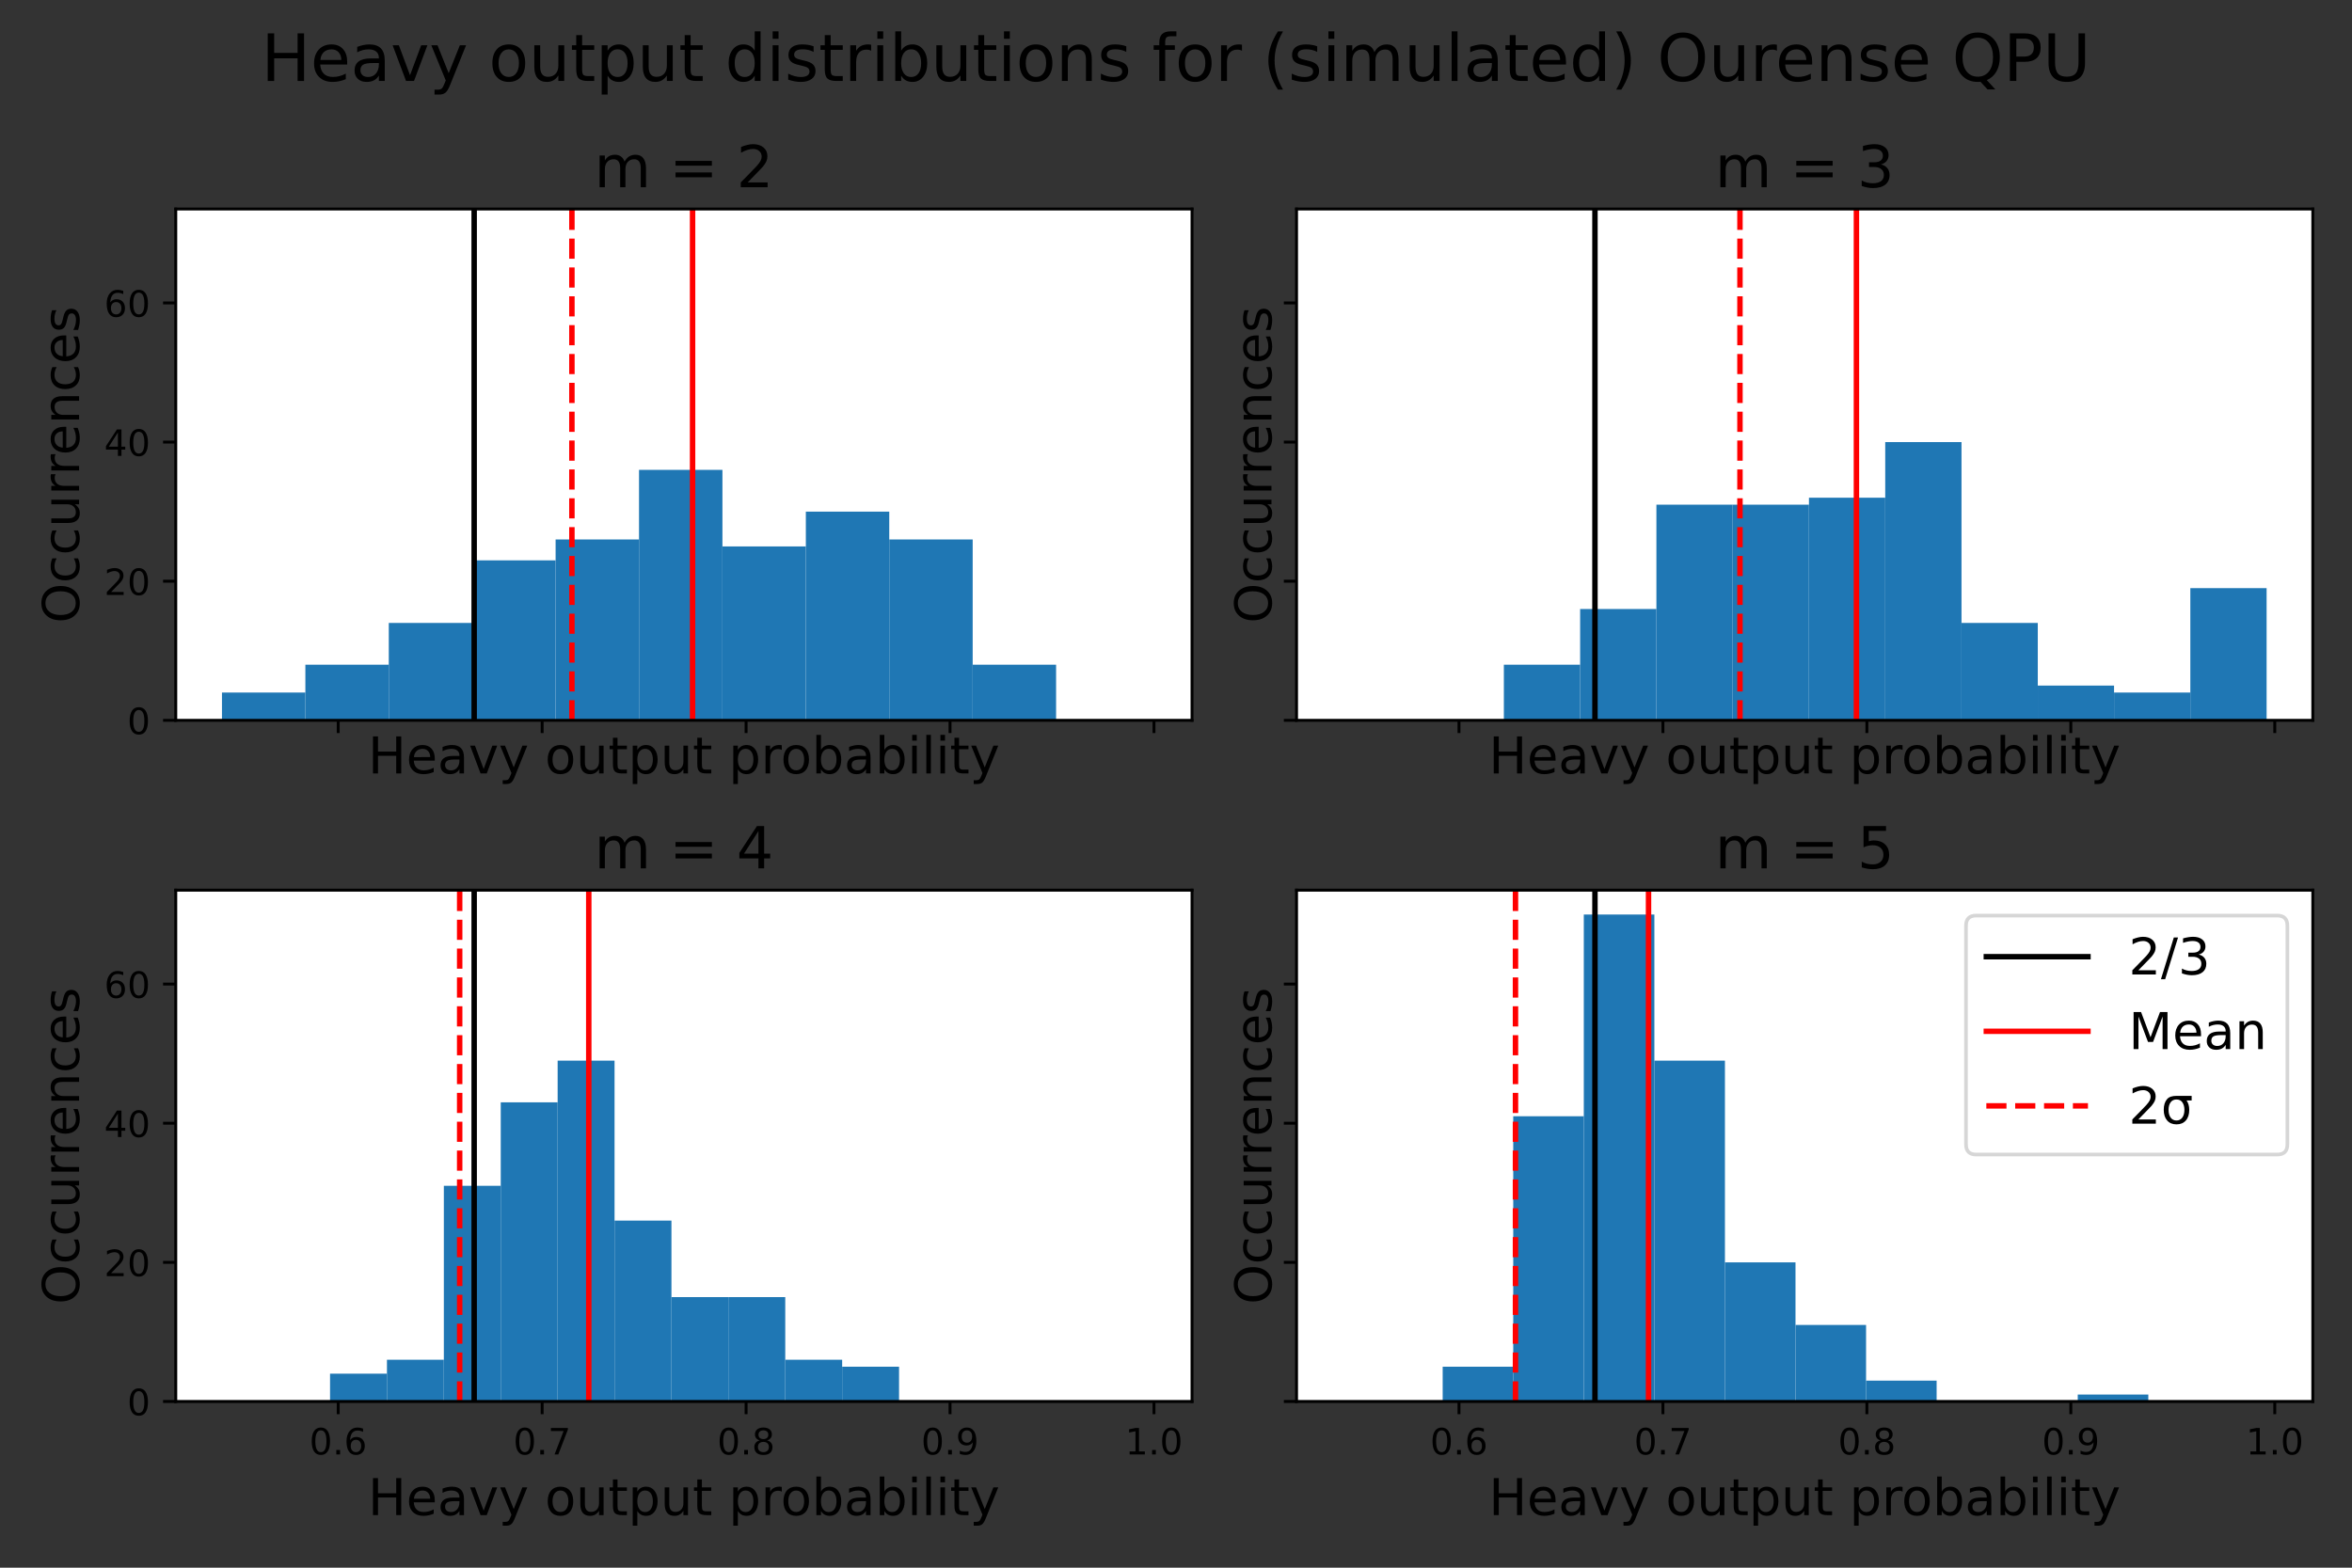 <?xml version="1.0" encoding="utf-8" standalone="no"?>
<!DOCTYPE svg PUBLIC "-//W3C//DTD SVG 1.1//EN"
  "http://www.w3.org/Graphics/SVG/1.1/DTD/svg11.dtd">
<!-- Created with matplotlib (https://matplotlib.org/) -->
<svg height="432pt" version="1.1" viewBox="0 0 648 432" width="648pt" xmlns="http://www.w3.org/2000/svg" xmlns:xlink="http://www.w3.org/1999/xlink">
 <rect x="0" y="0" width="648" height="432" fill="#333333" stroke="none"/>
 <defs>
  <style type="text/css">*{stroke-linecap:butt;stroke-linejoin:round;}</style>
 </defs>
 <g id="figure_1">
  <g id="patch_1">
   <path d="M 0 432 
L 648 432 
L 648 0 
L 0 0 
z
" style="fill:none;"/>
  </g>
  <g id="axes_1">
   <g id="patch_2">
    <path d="M 48.425 198.5 
L 328.413 198.5 
L 328.413 57.6 
L 48.425 57.6 
z
" style="fill:#ffffff;"/>
   </g>
   <g id="patch_3">
    <path clip-path="url(#p22438318b9)" d="M 61.152 198.5 
L 84.133 198.5 
L 84.133 190.832 
L 61.152 190.832 
z
" style="fill:#1f77b4;"/>
   </g>
   <g id="patch_4">
    <path clip-path="url(#p22438318b9)" d="M 84.133 198.5 
L 107.114 198.5 
L 107.114 183.164 
L 84.133 183.164 
z
" style="fill:#1f77b4;"/>
   </g>
   <g id="patch_5">
    <path clip-path="url(#p22438318b9)" d="M 107.114 198.5 
L 130.095 198.5 
L 130.095 171.662 
L 107.114 171.662 
z
" style="fill:#1f77b4;"/>
   </g>
   <g id="patch_6">
    <path clip-path="url(#p22438318b9)" d="M 130.095 198.5 
L 153.076 198.5 
L 153.076 154.409 
L 130.095 154.409 
z
" style="fill:#1f77b4;"/>
   </g>
   <g id="patch_7">
    <path clip-path="url(#p22438318b9)" d="M 153.076 198.5 
L 176.057 198.5 
L 176.057 148.658 
L 153.076 148.658 
z
" style="fill:#1f77b4;"/>
   </g>
   <g id="patch_8">
    <path clip-path="url(#p22438318b9)" d="M 176.057 198.5 
L 199.038 198.5 
L 199.038 129.488 
L 176.057 129.488 
z
" style="fill:#1f77b4;"/>
   </g>
   <g id="patch_9">
    <path clip-path="url(#p22438318b9)" d="M 199.038 198.5 
L 222.019 198.5 
L 222.019 150.575 
L 199.038 150.575 
z
" style="fill:#1f77b4;"/>
   </g>
   <g id="patch_10">
    <path clip-path="url(#p22438318b9)" d="M 222.019 198.5 
L 245.001 198.5 
L 245.001 140.99 
L 222.019 140.99 
z
" style="fill:#1f77b4;"/>
   </g>
   <g id="patch_11">
    <path clip-path="url(#p22438318b9)" d="M 245.001 198.5 
L 267.982 198.5 
L 267.982 148.658 
L 245.001 148.658 
z
" style="fill:#1f77b4;"/>
   </g>
   <g id="patch_12">
    <path clip-path="url(#p22438318b9)" d="M 267.982 198.5 
L 290.963 198.5 
L 290.963 183.164 
L 267.982 183.164 
z
" style="fill:#1f77b4;"/>
   </g>
   <g id="matplotlib.axis_1">
    <g id="xtick_1">
     <g id="line2d_1">
      <defs>
       <path d="M 0 0 
L 0 3.5 
" id="mba00b3d8fe" style="stroke:#000000;stroke-width:0.8;"/>
      </defs>
      <g>
       <use style="stroke:#000000;stroke-width:0.8;" x="93.179" xlink:href="#mba00b3d8fe" y="198.5"/>
      </g>
     </g>
    </g>
    <g id="xtick_2">
     <g id="line2d_2">
      <g>
       <use style="stroke:#000000;stroke-width:0.8;" x="149.368" xlink:href="#mba00b3d8fe" y="198.5"/>
      </g>
     </g>
    </g>
    <g id="xtick_3">
     <g id="line2d_3">
      <g>
       <use style="stroke:#000000;stroke-width:0.8;" x="205.556" xlink:href="#mba00b3d8fe" y="198.5"/>
      </g>
     </g>
    </g>
    <g id="xtick_4">
     <g id="line2d_4">
      <g>
       <use style="stroke:#000000;stroke-width:0.8;" x="261.745" xlink:href="#mba00b3d8fe" y="198.5"/>
      </g>
     </g>
    </g>
    <g id="xtick_5">
     <g id="line2d_5">
      <g>
       <use style="stroke:#000000;stroke-width:0.8;" x="317.933" xlink:href="#mba00b3d8fe" y="198.5"/>
      </g>
     </g>
    </g>
    <g id="text_1">
     <!-- Heavy output probability -->
     <g transform="translate(101.388 213.138)scale(0.14 -0.14)">
      <defs>
       <path d="M 9.812 72.906 
L 19.672 72.906 
L 19.672 43.016 
L 55.516 43.016 
L 55.516 72.906 
L 65.375 72.906 
L 65.375 0 
L 55.516 0 
L 55.516 34.719 
L 19.672 34.719 
L 19.672 0 
L 9.812 0 
z
" id="DejaVuSans-72"/>
       <path d="M 56.203 29.594 
L 56.203 25.203 
L 14.891 25.203 
Q 15.484 15.922 20.484 11.062 
Q 25.484 6.203 34.422 6.203 
Q 39.594 6.203 44.453 7.469 
Q 49.312 8.734 54.109 11.281 
L 54.109 2.781 
Q 49.266 0.734 44.188 -0.344 
Q 39.109 -1.422 33.891 -1.422 
Q 20.797 -1.422 13.156 6.188 
Q 5.516 13.812 5.516 26.812 
Q 5.516 40.234 12.766 48.109 
Q 20.016 56 32.328 56 
Q 43.359 56 49.781 48.891 
Q 56.203 41.797 56.203 29.594 
z
M 47.219 32.234 
Q 47.125 39.594 43.094 43.984 
Q 39.062 48.391 32.422 48.391 
Q 24.906 48.391 20.391 44.141 
Q 15.875 39.891 15.188 32.172 
z
" id="DejaVuSans-101"/>
       <path d="M 34.281 27.484 
Q 23.391 27.484 19.188 25 
Q 14.984 22.516 14.984 16.5 
Q 14.984 11.719 18.141 8.906 
Q 21.297 6.109 26.703 6.109 
Q 34.188 6.109 38.703 11.406 
Q 43.219 16.703 43.219 25.484 
L 43.219 27.484 
z
M 52.203 31.203 
L 52.203 0 
L 43.219 0 
L 43.219 8.297 
Q 40.141 3.328 35.547 0.953 
Q 30.953 -1.422 24.312 -1.422 
Q 15.922 -1.422 10.953 3.297 
Q 6 8.016 6 15.922 
Q 6 25.141 12.172 29.828 
Q 18.359 34.516 30.609 34.516 
L 43.219 34.516 
L 43.219 35.406 
Q 43.219 41.609 39.141 45 
Q 35.062 48.391 27.688 48.391 
Q 23 48.391 18.547 47.266 
Q 14.109 46.141 10.016 43.891 
L 10.016 52.203 
Q 14.938 54.109 19.578 55.047 
Q 24.219 56 28.609 56 
Q 40.484 56 46.344 49.844 
Q 52.203 43.703 52.203 31.203 
z
" id="DejaVuSans-97"/>
       <path d="M 2.984 54.688 
L 12.5 54.688 
L 29.594 8.797 
L 46.688 54.688 
L 56.203 54.688 
L 35.688 0 
L 23.484 0 
z
" id="DejaVuSans-118"/>
       <path d="M 32.172 -5.078 
Q 28.375 -14.844 24.75 -17.812 
Q 21.141 -20.797 15.094 -20.797 
L 7.906 -20.797 
L 7.906 -13.281 
L 13.188 -13.281 
Q 16.891 -13.281 18.938 -11.516 
Q 21 -9.766 23.484 -3.219 
L 25.094 0.875 
L 2.984 54.688 
L 12.5 54.688 
L 29.594 11.922 
L 46.688 54.688 
L 56.203 54.688 
z
" id="DejaVuSans-121"/>
       <path id="DejaVuSans-32"/>
       <path d="M 30.609 48.391 
Q 23.391 48.391 19.188 42.75 
Q 14.984 37.109 14.984 27.297 
Q 14.984 17.484 19.156 11.844 
Q 23.344 6.203 30.609 6.203 
Q 37.797 6.203 41.984 11.859 
Q 46.188 17.531 46.188 27.297 
Q 46.188 37.016 41.984 42.703 
Q 37.797 48.391 30.609 48.391 
z
M 30.609 56 
Q 42.328 56 49.016 48.375 
Q 55.719 40.766 55.719 27.297 
Q 55.719 13.875 49.016 6.219 
Q 42.328 -1.422 30.609 -1.422 
Q 18.844 -1.422 12.172 6.219 
Q 5.516 13.875 5.516 27.297 
Q 5.516 40.766 12.172 48.375 
Q 18.844 56 30.609 56 
z
" id="DejaVuSans-111"/>
       <path d="M 8.5 21.578 
L 8.5 54.688 
L 17.484 54.688 
L 17.484 21.922 
Q 17.484 14.156 20.5 10.266 
Q 23.531 6.391 29.594 6.391 
Q 36.859 6.391 41.078 11.031 
Q 45.312 15.672 45.312 23.688 
L 45.312 54.688 
L 54.297 54.688 
L 54.297 0 
L 45.312 0 
L 45.312 8.406 
Q 42.047 3.422 37.719 1 
Q 33.406 -1.422 27.688 -1.422 
Q 18.266 -1.422 13.375 4.438 
Q 8.5 10.297 8.5 21.578 
z
M 31.109 56 
z
" id="DejaVuSans-117"/>
       <path d="M 18.312 70.219 
L 18.312 54.688 
L 36.812 54.688 
L 36.812 47.703 
L 18.312 47.703 
L 18.312 18.016 
Q 18.312 11.328 20.141 9.422 
Q 21.969 7.516 27.594 7.516 
L 36.812 7.516 
L 36.812 0 
L 27.594 0 
Q 17.188 0 13.234 3.875 
Q 9.281 7.766 9.281 18.016 
L 9.281 47.703 
L 2.688 47.703 
L 2.688 54.688 
L 9.281 54.688 
L 9.281 70.219 
z
" id="DejaVuSans-116"/>
       <path d="M 18.109 8.203 
L 18.109 -20.797 
L 9.078 -20.797 
L 9.078 54.688 
L 18.109 54.688 
L 18.109 46.391 
Q 20.953 51.266 25.266 53.625 
Q 29.594 56 35.594 56 
Q 45.562 56 51.781 48.094 
Q 58.016 40.188 58.016 27.297 
Q 58.016 14.406 51.781 6.484 
Q 45.562 -1.422 35.594 -1.422 
Q 29.594 -1.422 25.266 0.953 
Q 20.953 3.328 18.109 8.203 
z
M 48.688 27.297 
Q 48.688 37.203 44.609 42.844 
Q 40.531 48.484 33.406 48.484 
Q 26.266 48.484 22.188 42.844 
Q 18.109 37.203 18.109 27.297 
Q 18.109 17.391 22.188 11.75 
Q 26.266 6.109 33.406 6.109 
Q 40.531 6.109 44.609 11.75 
Q 48.688 17.391 48.688 27.297 
z
" id="DejaVuSans-112"/>
       <path d="M 41.109 46.297 
Q 39.594 47.172 37.812 47.578 
Q 36.031 48 33.891 48 
Q 26.266 48 22.188 43.047 
Q 18.109 38.094 18.109 28.812 
L 18.109 0 
L 9.078 0 
L 9.078 54.688 
L 18.109 54.688 
L 18.109 46.188 
Q 20.953 51.172 25.484 53.578 
Q 30.031 56 36.531 56 
Q 37.453 56 38.578 55.875 
Q 39.703 55.766 41.062 55.516 
z
" id="DejaVuSans-114"/>
       <path d="M 48.688 27.297 
Q 48.688 37.203 44.609 42.844 
Q 40.531 48.484 33.406 48.484 
Q 26.266 48.484 22.188 42.844 
Q 18.109 37.203 18.109 27.297 
Q 18.109 17.391 22.188 11.75 
Q 26.266 6.109 33.406 6.109 
Q 40.531 6.109 44.609 11.75 
Q 48.688 17.391 48.688 27.297 
z
M 18.109 46.391 
Q 20.953 51.266 25.266 53.625 
Q 29.594 56 35.594 56 
Q 45.562 56 51.781 48.094 
Q 58.016 40.188 58.016 27.297 
Q 58.016 14.406 51.781 6.484 
Q 45.562 -1.422 35.594 -1.422 
Q 29.594 -1.422 25.266 0.953 
Q 20.953 3.328 18.109 8.203 
L 18.109 0 
L 9.078 0 
L 9.078 75.984 
L 18.109 75.984 
z
" id="DejaVuSans-98"/>
       <path d="M 9.422 54.688 
L 18.406 54.688 
L 18.406 0 
L 9.422 0 
z
M 9.422 75.984 
L 18.406 75.984 
L 18.406 64.594 
L 9.422 64.594 
z
" id="DejaVuSans-105"/>
       <path d="M 9.422 75.984 
L 18.406 75.984 
L 18.406 0 
L 9.422 0 
z
" id="DejaVuSans-108"/>
      </defs>
      <use xlink:href="#DejaVuSans-72"/>
      <use x="75.195" xlink:href="#DejaVuSans-101"/>
      <use x="136.719" xlink:href="#DejaVuSans-97"/>
      <use x="197.998" xlink:href="#DejaVuSans-118"/>
      <use x="257.178" xlink:href="#DejaVuSans-121"/>
      <use x="316.357" xlink:href="#DejaVuSans-32"/>
      <use x="348.145" xlink:href="#DejaVuSans-111"/>
      <use x="409.326" xlink:href="#DejaVuSans-117"/>
      <use x="472.705" xlink:href="#DejaVuSans-116"/>
      <use x="511.914" xlink:href="#DejaVuSans-112"/>
      <use x="575.391" xlink:href="#DejaVuSans-117"/>
      <use x="638.77" xlink:href="#DejaVuSans-116"/>
      <use x="677.979" xlink:href="#DejaVuSans-32"/>
      <use x="709.766" xlink:href="#DejaVuSans-112"/>
      <use x="773.242" xlink:href="#DejaVuSans-114"/>
      <use x="812.105" xlink:href="#DejaVuSans-111"/>
      <use x="873.287" xlink:href="#DejaVuSans-98"/>
      <use x="936.764" xlink:href="#DejaVuSans-97"/>
      <use x="998.043" xlink:href="#DejaVuSans-98"/>
      <use x="1061.52" xlink:href="#DejaVuSans-105"/>
      <use x="1089.303" xlink:href="#DejaVuSans-108"/>
      <use x="1117.086" xlink:href="#DejaVuSans-105"/>
      <use x="1144.869" xlink:href="#DejaVuSans-116"/>
      <use x="1184.078" xlink:href="#DejaVuSans-121"/>
     </g>
    </g>
   </g>
   <g id="matplotlib.axis_2">
    <g id="ytick_1">
     <g id="line2d_6">
      <defs>
       <path d="M 0 0 
L -3.5 0 
" id="ma4212d728b" style="stroke:#000000;stroke-width:0.8;"/>
      </defs>
      <g>
       <use style="stroke:#000000;stroke-width:0.8;" x="48.425" xlink:href="#ma4212d728b" y="198.5"/>
      </g>
     </g>
     <g id="text_2">
      <!-- 0 -->
      <g transform="translate(35.062 202.299)scale(0.1 -0.1)">
       <defs>
        <path d="M 31.781 66.406 
Q 24.172 66.406 20.328 58.906 
Q 16.5 51.422 16.5 36.375 
Q 16.5 21.391 20.328 13.891 
Q 24.172 6.391 31.781 6.391 
Q 39.453 6.391 43.281 13.891 
Q 47.125 21.391 47.125 36.375 
Q 47.125 51.422 43.281 58.906 
Q 39.453 66.406 31.781 66.406 
z
M 31.781 74.219 
Q 44.047 74.219 50.516 64.516 
Q 56.984 54.828 56.984 36.375 
Q 56.984 17.969 50.516 8.266 
Q 44.047 -1.422 31.781 -1.422 
Q 19.531 -1.422 13.062 8.266 
Q 6.594 17.969 6.594 36.375 
Q 6.594 54.828 13.062 64.516 
Q 19.531 74.219 31.781 74.219 
z
" id="DejaVuSans-48"/>
       </defs>
       <use xlink:href="#DejaVuSans-48"/>
      </g>
     </g>
    </g>
    <g id="ytick_2">
     <g id="line2d_7">
      <g>
       <use style="stroke:#000000;stroke-width:0.8;" x="48.425" xlink:href="#ma4212d728b" y="160.16"/>
      </g>
     </g>
     <g id="text_3">
      <!-- 20 -->
      <g transform="translate(28.7 163.959)scale(0.1 -0.1)">
       <defs>
        <path d="M 19.188 8.297 
L 53.609 8.297 
L 53.609 0 
L 7.328 0 
L 7.328 8.297 
Q 12.938 14.109 22.625 23.891 
Q 32.328 33.688 34.812 36.531 
Q 39.547 41.844 41.422 45.531 
Q 43.312 49.219 43.312 52.781 
Q 43.312 58.594 39.234 62.25 
Q 35.156 65.922 28.609 65.922 
Q 23.969 65.922 18.812 64.312 
Q 13.672 62.703 7.812 59.422 
L 7.812 69.391 
Q 13.766 71.781 18.938 73 
Q 24.125 74.219 28.422 74.219 
Q 39.75 74.219 46.484 68.547 
Q 53.219 62.891 53.219 53.422 
Q 53.219 48.922 51.531 44.891 
Q 49.859 40.875 45.406 35.406 
Q 44.188 33.984 37.641 27.219 
Q 31.109 20.453 19.188 8.297 
z
" id="DejaVuSans-50"/>
       </defs>
       <use xlink:href="#DejaVuSans-50"/>
       <use x="63.623" xlink:href="#DejaVuSans-48"/>
      </g>
     </g>
    </g>
    <g id="ytick_3">
     <g id="line2d_8">
      <g>
       <use style="stroke:#000000;stroke-width:0.8;" x="48.425" xlink:href="#ma4212d728b" y="121.82"/>
      </g>
     </g>
     <g id="text_4">
      <!-- 40 -->
      <g transform="translate(28.7 125.619)scale(0.1 -0.1)">
       <defs>
        <path d="M 37.797 64.312 
L 12.891 25.391 
L 37.797 25.391 
z
M 35.203 72.906 
L 47.609 72.906 
L 47.609 25.391 
L 58.016 25.391 
L 58.016 17.188 
L 47.609 17.188 
L 47.609 0 
L 37.797 0 
L 37.797 17.188 
L 4.891 17.188 
L 4.891 26.703 
z
" id="DejaVuSans-52"/>
       </defs>
       <use xlink:href="#DejaVuSans-52"/>
       <use x="63.623" xlink:href="#DejaVuSans-48"/>
      </g>
     </g>
    </g>
    <g id="ytick_4">
     <g id="line2d_9">
      <g>
       <use style="stroke:#000000;stroke-width:0.8;" x="48.425" xlink:href="#ma4212d728b" y="83.48"/>
      </g>
     </g>
     <g id="text_5">
      <!-- 60 -->
      <g transform="translate(28.7 87.279)scale(0.1 -0.1)">
       <defs>
        <path d="M 33.016 40.375 
Q 26.375 40.375 22.484 35.828 
Q 18.609 31.297 18.609 23.391 
Q 18.609 15.531 22.484 10.953 
Q 26.375 6.391 33.016 6.391 
Q 39.656 6.391 43.531 10.953 
Q 47.406 15.531 47.406 23.391 
Q 47.406 31.297 43.531 35.828 
Q 39.656 40.375 33.016 40.375 
z
M 52.594 71.297 
L 52.594 62.312 
Q 48.875 64.062 45.094 64.984 
Q 41.312 65.922 37.594 65.922 
Q 27.828 65.922 22.672 59.328 
Q 17.531 52.734 16.797 39.406 
Q 19.672 43.656 24.016 45.922 
Q 28.375 48.188 33.594 48.188 
Q 44.578 48.188 50.953 41.516 
Q 57.328 34.859 57.328 23.391 
Q 57.328 12.156 50.688 5.359 
Q 44.047 -1.422 33.016 -1.422 
Q 20.359 -1.422 13.672 8.266 
Q 6.984 17.969 6.984 36.375 
Q 6.984 53.656 15.188 63.938 
Q 23.391 74.219 37.203 74.219 
Q 40.922 74.219 44.703 73.484 
Q 48.484 72.75 52.594 71.297 
z
" id="DejaVuSans-54"/>
       </defs>
       <use xlink:href="#DejaVuSans-54"/>
       <use x="63.623" xlink:href="#DejaVuSans-48"/>
      </g>
     </g>
    </g>
    <g id="text_6">
     <!-- Occurrences -->
     <g transform="translate(21.788 171.716)rotate(-90)scale(0.14 -0.14)">
      <defs>
       <path d="M 39.406 66.219 
Q 28.656 66.219 22.328 58.203 
Q 16.016 50.203 16.016 36.375 
Q 16.016 22.609 22.328 14.594 
Q 28.656 6.594 39.406 6.594 
Q 50.141 6.594 56.422 14.594 
Q 62.703 22.609 62.703 36.375 
Q 62.703 50.203 56.422 58.203 
Q 50.141 66.219 39.406 66.219 
z
M 39.406 74.219 
Q 54.734 74.219 63.906 63.938 
Q 73.094 53.656 73.094 36.375 
Q 73.094 19.141 63.906 8.859 
Q 54.734 -1.422 39.406 -1.422 
Q 24.031 -1.422 14.812 8.828 
Q 5.609 19.094 5.609 36.375 
Q 5.609 53.656 14.812 63.938 
Q 24.031 74.219 39.406 74.219 
z
" id="DejaVuSans-79"/>
       <path d="M 48.781 52.594 
L 48.781 44.188 
Q 44.969 46.297 41.141 47.344 
Q 37.312 48.391 33.406 48.391 
Q 24.656 48.391 19.812 42.844 
Q 14.984 37.312 14.984 27.297 
Q 14.984 17.281 19.812 11.734 
Q 24.656 6.203 33.406 6.203 
Q 37.312 6.203 41.141 7.25 
Q 44.969 8.297 48.781 10.406 
L 48.781 2.094 
Q 45.016 0.344 40.984 -0.531 
Q 36.969 -1.422 32.422 -1.422 
Q 20.062 -1.422 12.781 6.344 
Q 5.516 14.109 5.516 27.297 
Q 5.516 40.672 12.859 48.328 
Q 20.219 56 33.016 56 
Q 37.156 56 41.109 55.141 
Q 45.062 54.297 48.781 52.594 
z
" id="DejaVuSans-99"/>
       <path d="M 54.891 33.016 
L 54.891 0 
L 45.906 0 
L 45.906 32.719 
Q 45.906 40.484 42.875 44.328 
Q 39.844 48.188 33.797 48.188 
Q 26.516 48.188 22.312 43.547 
Q 18.109 38.922 18.109 30.906 
L 18.109 0 
L 9.078 0 
L 9.078 54.688 
L 18.109 54.688 
L 18.109 46.188 
Q 21.344 51.125 25.703 53.562 
Q 30.078 56 35.797 56 
Q 45.219 56 50.047 50.172 
Q 54.891 44.344 54.891 33.016 
z
" id="DejaVuSans-110"/>
       <path d="M 44.281 53.078 
L 44.281 44.578 
Q 40.484 46.531 36.375 47.5 
Q 32.281 48.484 27.875 48.484 
Q 21.188 48.484 17.844 46.438 
Q 14.5 44.391 14.5 40.281 
Q 14.5 37.156 16.891 35.375 
Q 19.281 33.594 26.516 31.984 
L 29.594 31.297 
Q 39.156 29.25 43.188 25.516 
Q 47.219 21.781 47.219 15.094 
Q 47.219 7.469 41.188 3.016 
Q 35.156 -1.422 24.609 -1.422 
Q 20.219 -1.422 15.453 -0.562 
Q 10.688 0.297 5.422 2 
L 5.422 11.281 
Q 10.406 8.688 15.234 7.391 
Q 20.062 6.109 24.812 6.109 
Q 31.156 6.109 34.562 8.281 
Q 37.984 10.453 37.984 14.406 
Q 37.984 18.062 35.516 20.016 
Q 33.062 21.969 24.703 23.781 
L 21.578 24.516 
Q 13.234 26.266 9.516 29.906 
Q 5.812 33.547 5.812 39.891 
Q 5.812 47.609 11.281 51.797 
Q 16.75 56 26.812 56 
Q 31.781 56 36.172 55.266 
Q 40.578 54.547 44.281 53.078 
z
" id="DejaVuSans-115"/>
      </defs>
      <use xlink:href="#DejaVuSans-79"/>
      <use x="78.711" xlink:href="#DejaVuSans-99"/>
      <use x="133.691" xlink:href="#DejaVuSans-99"/>
      <use x="188.672" xlink:href="#DejaVuSans-117"/>
      <use x="252.051" xlink:href="#DejaVuSans-114"/>
      <use x="291.414" xlink:href="#DejaVuSans-114"/>
      <use x="330.277" xlink:href="#DejaVuSans-101"/>
      <use x="391.801" xlink:href="#DejaVuSans-110"/>
      <use x="455.18" xlink:href="#DejaVuSans-99"/>
      <use x="510.16" xlink:href="#DejaVuSans-101"/>
      <use x="571.684" xlink:href="#DejaVuSans-115"/>
     </g>
    </g>
   </g>
   <g id="line2d_10">
    <path clip-path="url(#p22438318b9)" d="M 130.638 198.5 
L 130.638 57.6 
" style="fill:none;stroke:#000000;stroke-linecap:square;stroke-width:1.5;"/>
   </g>
   <g id="line2d_11">
    <path clip-path="url(#p22438318b9)" d="M 190.812 198.5 
L 190.812 57.6 
" style="fill:none;stroke:#ff0000;stroke-linecap:square;stroke-width:1.5;"/>
   </g>
   <g id="line2d_12">
    <path clip-path="url(#p22438318b9)" d="M 157.566 198.5 
L 157.566 57.6 
" style="fill:none;stroke:#ff0000;stroke-dasharray:5.55,2.4;stroke-dashoffset:0;stroke-width:1.5;"/>
   </g>
   <g id="patch_13">
    <path d="M 48.425 198.5 
L 48.425 57.6 
" style="fill:none;stroke:#000000;stroke-linecap:square;stroke-linejoin:miter;stroke-width:0.8;"/>
   </g>
   <g id="patch_14">
    <path d="M 328.413 198.5 
L 328.413 57.6 
" style="fill:none;stroke:#000000;stroke-linecap:square;stroke-linejoin:miter;stroke-width:0.8;"/>
   </g>
   <g id="patch_15">
    <path d="M 48.425 198.5 
L 328.413 198.5 
" style="fill:none;stroke:#000000;stroke-linecap:square;stroke-linejoin:miter;stroke-width:0.8;"/>
   </g>
   <g id="patch_16">
    <path d="M 48.425 57.6 
L 328.413 57.6 
" style="fill:none;stroke:#000000;stroke-linecap:square;stroke-linejoin:miter;stroke-width:0.8;"/>
   </g>
   <g id="text_7">
    <!-- m = 2 -->
    <g transform="translate(163.748 51.6)scale(0.16 -0.16)">
     <defs>
      <path d="M 52 44.188 
Q 55.375 50.25 60.062 53.125 
Q 64.75 56 71.094 56 
Q 79.641 56 84.281 50.016 
Q 88.922 44.047 88.922 33.016 
L 88.922 0 
L 79.891 0 
L 79.891 32.719 
Q 79.891 40.578 77.094 44.375 
Q 74.312 48.188 68.609 48.188 
Q 61.625 48.188 57.562 43.547 
Q 53.516 38.922 53.516 30.906 
L 53.516 0 
L 44.484 0 
L 44.484 32.719 
Q 44.484 40.625 41.703 44.406 
Q 38.922 48.188 33.109 48.188 
Q 26.219 48.188 22.156 43.531 
Q 18.109 38.875 18.109 30.906 
L 18.109 0 
L 9.078 0 
L 9.078 54.688 
L 18.109 54.688 
L 18.109 46.188 
Q 21.188 51.219 25.484 53.609 
Q 29.781 56 35.688 56 
Q 41.656 56 45.828 52.969 
Q 50 49.953 52 44.188 
z
" id="DejaVuSans-109"/>
      <path d="M 10.594 45.406 
L 73.188 45.406 
L 73.188 37.203 
L 10.594 37.203 
z
M 10.594 25.484 
L 73.188 25.484 
L 73.188 17.188 
L 10.594 17.188 
z
" id="DejaVuSans-61"/>
     </defs>
     <use xlink:href="#DejaVuSans-109"/>
     <use x="97.412" xlink:href="#DejaVuSans-32"/>
     <use x="129.199" xlink:href="#DejaVuSans-61"/>
     <use x="212.988" xlink:href="#DejaVuSans-32"/>
     <use x="244.775" xlink:href="#DejaVuSans-50"/>
    </g>
   </g>
  </g>
  <g id="axes_2">
   <g id="patch_17">
    <path d="M 357.212 198.5 
L 637.2 198.5 
L 637.2 57.6 
L 357.212 57.6 
z
" style="fill:#ffffff;"/>
   </g>
   <g id="patch_18">
    <path clip-path="url(#pad56567a8b)" d="M 414.328 198.5 
L 435.343 198.5 
L 435.343 183.164 
L 414.328 183.164 
z
" style="fill:#1f77b4;"/>
   </g>
   <g id="patch_19">
    <path clip-path="url(#pad56567a8b)" d="M 435.343 198.5 
L 456.357 198.5 
L 456.357 167.828 
L 435.343 167.828 
z
" style="fill:#1f77b4;"/>
   </g>
   <g id="patch_20">
    <path clip-path="url(#pad56567a8b)" d="M 456.357 198.5 
L 477.372 198.5 
L 477.372 139.073 
L 456.357 139.073 
z
" style="fill:#1f77b4;"/>
   </g>
   <g id="patch_21">
    <path clip-path="url(#pad56567a8b)" d="M 477.372 198.5 
L 498.386 198.5 
L 498.386 139.073 
L 477.372 139.073 
z
" style="fill:#1f77b4;"/>
   </g>
   <g id="patch_22">
    <path clip-path="url(#pad56567a8b)" d="M 498.386 198.5 
L 519.401 198.5 
L 519.401 137.156 
L 498.386 137.156 
z
" style="fill:#1f77b4;"/>
   </g>
   <g id="patch_23">
    <path clip-path="url(#pad56567a8b)" d="M 519.401 198.5 
L 540.415 198.5 
L 540.415 121.82 
L 519.401 121.82 
z
" style="fill:#1f77b4;"/>
   </g>
   <g id="patch_24">
    <path clip-path="url(#pad56567a8b)" d="M 540.415 198.5 
L 561.43 198.5 
L 561.43 171.662 
L 540.415 171.662 
z
" style="fill:#1f77b4;"/>
   </g>
   <g id="patch_25">
    <path clip-path="url(#pad56567a8b)" d="M 561.43 198.5 
L 582.444 198.5 
L 582.444 188.915 
L 561.43 188.915 
z
" style="fill:#1f77b4;"/>
   </g>
   <g id="patch_26">
    <path clip-path="url(#pad56567a8b)" d="M 582.444 198.5 
L 603.459 198.5 
L 603.459 190.832 
L 582.444 190.832 
z
" style="fill:#1f77b4;"/>
   </g>
   <g id="patch_27">
    <path clip-path="url(#pad56567a8b)" d="M 603.459 198.5 
L 624.473 198.5 
L 624.473 162.077 
L 603.459 162.077 
z
" style="fill:#1f77b4;"/>
   </g>
   <g id="matplotlib.axis_3">
    <g id="xtick_6">
     <g id="line2d_13">
      <g>
       <use style="stroke:#000000;stroke-width:0.8;" x="401.967" xlink:href="#mba00b3d8fe" y="198.5"/>
      </g>
     </g>
    </g>
    <g id="xtick_7">
     <g id="line2d_14">
      <g>
       <use style="stroke:#000000;stroke-width:0.8;" x="458.155" xlink:href="#mba00b3d8fe" y="198.5"/>
      </g>
     </g>
    </g>
    <g id="xtick_8">
     <g id="line2d_15">
      <g>
       <use style="stroke:#000000;stroke-width:0.8;" x="514.344" xlink:href="#mba00b3d8fe" y="198.5"/>
      </g>
     </g>
    </g>
    <g id="xtick_9">
     <g id="line2d_16">
      <g>
       <use style="stroke:#000000;stroke-width:0.8;" x="570.532" xlink:href="#mba00b3d8fe" y="198.5"/>
      </g>
     </g>
    </g>
    <g id="xtick_10">
     <g id="line2d_17">
      <g>
       <use style="stroke:#000000;stroke-width:0.8;" x="626.721" xlink:href="#mba00b3d8fe" y="198.5"/>
      </g>
     </g>
    </g>
    <g id="text_8">
     <!-- Heavy output probability -->
     <g transform="translate(410.175 213.138)scale(0.14 -0.14)">
      <use xlink:href="#DejaVuSans-72"/>
      <use x="75.195" xlink:href="#DejaVuSans-101"/>
      <use x="136.719" xlink:href="#DejaVuSans-97"/>
      <use x="197.998" xlink:href="#DejaVuSans-118"/>
      <use x="257.178" xlink:href="#DejaVuSans-121"/>
      <use x="316.357" xlink:href="#DejaVuSans-32"/>
      <use x="348.145" xlink:href="#DejaVuSans-111"/>
      <use x="409.326" xlink:href="#DejaVuSans-117"/>
      <use x="472.705" xlink:href="#DejaVuSans-116"/>
      <use x="511.914" xlink:href="#DejaVuSans-112"/>
      <use x="575.391" xlink:href="#DejaVuSans-117"/>
      <use x="638.77" xlink:href="#DejaVuSans-116"/>
      <use x="677.979" xlink:href="#DejaVuSans-32"/>
      <use x="709.766" xlink:href="#DejaVuSans-112"/>
      <use x="773.242" xlink:href="#DejaVuSans-114"/>
      <use x="812.105" xlink:href="#DejaVuSans-111"/>
      <use x="873.287" xlink:href="#DejaVuSans-98"/>
      <use x="936.764" xlink:href="#DejaVuSans-97"/>
      <use x="998.043" xlink:href="#DejaVuSans-98"/>
      <use x="1061.52" xlink:href="#DejaVuSans-105"/>
      <use x="1089.303" xlink:href="#DejaVuSans-108"/>
      <use x="1117.086" xlink:href="#DejaVuSans-105"/>
      <use x="1144.869" xlink:href="#DejaVuSans-116"/>
      <use x="1184.078" xlink:href="#DejaVuSans-121"/>
     </g>
    </g>
   </g>
   <g id="matplotlib.axis_4">
    <g id="ytick_5">
     <g id="line2d_18">
      <g>
       <use style="stroke:#000000;stroke-width:0.8;" x="357.212" xlink:href="#ma4212d728b" y="198.5"/>
      </g>
     </g>
    </g>
    <g id="ytick_6">
     <g id="line2d_19">
      <g>
       <use style="stroke:#000000;stroke-width:0.8;" x="357.212" xlink:href="#ma4212d728b" y="160.16"/>
      </g>
     </g>
    </g>
    <g id="ytick_7">
     <g id="line2d_20">
      <g>
       <use style="stroke:#000000;stroke-width:0.8;" x="357.212" xlink:href="#ma4212d728b" y="121.82"/>
      </g>
     </g>
    </g>
    <g id="ytick_8">
     <g id="line2d_21">
      <g>
       <use style="stroke:#000000;stroke-width:0.8;" x="357.212" xlink:href="#ma4212d728b" y="83.48"/>
      </g>
     </g>
    </g>
    <g id="text_9">
     <!-- Occurrences -->
     <g transform="translate(350.301 171.716)rotate(-90)scale(0.14 -0.14)">
      <use xlink:href="#DejaVuSans-79"/>
      <use x="78.711" xlink:href="#DejaVuSans-99"/>
      <use x="133.691" xlink:href="#DejaVuSans-99"/>
      <use x="188.672" xlink:href="#DejaVuSans-117"/>
      <use x="252.051" xlink:href="#DejaVuSans-114"/>
      <use x="291.414" xlink:href="#DejaVuSans-114"/>
      <use x="330.277" xlink:href="#DejaVuSans-101"/>
      <use x="391.801" xlink:href="#DejaVuSans-110"/>
      <use x="455.18" xlink:href="#DejaVuSans-99"/>
      <use x="510.16" xlink:href="#DejaVuSans-101"/>
      <use x="571.684" xlink:href="#DejaVuSans-115"/>
     </g>
    </g>
   </g>
   <g id="line2d_22">
    <path clip-path="url(#pad56567a8b)" d="M 439.426 198.5 
L 439.426 57.6 
" style="fill:none;stroke:#000000;stroke-linecap:square;stroke-width:1.5;"/>
   </g>
   <g id="line2d_23">
    <path clip-path="url(#pad56567a8b)" d="M 511.464 198.5 
L 511.464 57.6 
" style="fill:none;stroke:#ff0000;stroke-linecap:square;stroke-width:1.5;"/>
   </g>
   <g id="line2d_24">
    <path clip-path="url(#pad56567a8b)" d="M 479.378 198.5 
L 479.378 57.6 
" style="fill:none;stroke:#ff0000;stroke-dasharray:5.55,2.4;stroke-dashoffset:0;stroke-width:1.5;"/>
   </g>
   <g id="patch_28">
    <path d="M 357.212 198.5 
L 357.212 57.6 
" style="fill:none;stroke:#000000;stroke-linecap:square;stroke-linejoin:miter;stroke-width:0.8;"/>
   </g>
   <g id="patch_29">
    <path d="M 637.2 198.5 
L 637.2 57.6 
" style="fill:none;stroke:#000000;stroke-linecap:square;stroke-linejoin:miter;stroke-width:0.8;"/>
   </g>
   <g id="patch_30">
    <path d="M 357.212 198.5 
L 637.2 198.5 
" style="fill:none;stroke:#000000;stroke-linecap:square;stroke-linejoin:miter;stroke-width:0.8;"/>
   </g>
   <g id="patch_31">
    <path d="M 357.212 57.6 
L 637.2 57.6 
" style="fill:none;stroke:#000000;stroke-linecap:square;stroke-linejoin:miter;stroke-width:0.8;"/>
   </g>
   <g id="text_10">
    <!-- m = 3 -->
    <g transform="translate(472.535 51.6)scale(0.16 -0.16)">
     <defs>
      <path d="M 40.578 39.312 
Q 47.656 37.797 51.625 33 
Q 55.609 28.219 55.609 21.188 
Q 55.609 10.406 48.188 4.484 
Q 40.766 -1.422 27.094 -1.422 
Q 22.516 -1.422 17.656 -0.516 
Q 12.797 0.391 7.625 2.203 
L 7.625 11.719 
Q 11.719 9.328 16.594 8.109 
Q 21.484 6.891 26.812 6.891 
Q 36.078 6.891 40.938 10.547 
Q 45.797 14.203 45.797 21.188 
Q 45.797 27.641 41.281 31.266 
Q 36.766 34.906 28.719 34.906 
L 20.219 34.906 
L 20.219 43.016 
L 29.109 43.016 
Q 36.375 43.016 40.234 45.922 
Q 44.094 48.828 44.094 54.297 
Q 44.094 59.906 40.109 62.906 
Q 36.141 65.922 28.719 65.922 
Q 24.656 65.922 20.016 65.031 
Q 15.375 64.156 9.812 62.312 
L 9.812 71.094 
Q 15.438 72.656 20.344 73.438 
Q 25.25 74.219 29.594 74.219 
Q 40.828 74.219 47.359 69.109 
Q 53.906 64.016 53.906 55.328 
Q 53.906 49.266 50.438 45.094 
Q 46.969 40.922 40.578 39.312 
z
" id="DejaVuSans-51"/>
     </defs>
     <use xlink:href="#DejaVuSans-109"/>
     <use x="97.412" xlink:href="#DejaVuSans-32"/>
     <use x="129.199" xlink:href="#DejaVuSans-61"/>
     <use x="212.988" xlink:href="#DejaVuSans-32"/>
     <use x="244.775" xlink:href="#DejaVuSans-51"/>
    </g>
   </g>
  </g>
  <g id="axes_3">
   <g id="patch_32">
    <path d="M 48.425 386.2 
L 328.413 386.2 
L 328.413 245.3 
L 48.425 245.3 
z
" style="fill:#ffffff;"/>
   </g>
   <g id="patch_33">
    <path clip-path="url(#pb7dfff1443)" d="M 90.932 386.2 
L 106.608 386.2 
L 106.608 378.532 
L 90.932 378.532 
z
" style="fill:#1f77b4;"/>
   </g>
   <g id="patch_34">
    <path clip-path="url(#pb7dfff1443)" d="M 106.608 386.2 
L 122.285 386.2 
L 122.285 374.698 
L 106.608 374.698 
z
" style="fill:#1f77b4;"/>
   </g>
   <g id="patch_35">
    <path clip-path="url(#pb7dfff1443)" d="M 122.285 386.2 
L 137.961 386.2 
L 137.961 326.773 
L 122.285 326.773 
z
" style="fill:#1f77b4;"/>
   </g>
   <g id="patch_36">
    <path clip-path="url(#pb7dfff1443)" d="M 137.961 386.2 
L 153.638 386.2 
L 153.638 303.769 
L 137.961 303.769 
z
" style="fill:#1f77b4;"/>
   </g>
   <g id="patch_37">
    <path clip-path="url(#pb7dfff1443)" d="M 153.638 386.2 
L 169.315 386.2 
L 169.315 292.267 
L 153.638 292.267 
z
" style="fill:#1f77b4;"/>
   </g>
   <g id="patch_38">
    <path clip-path="url(#pb7dfff1443)" d="M 169.315 386.2 
L 184.991 386.2 
L 184.991 336.358 
L 169.315 336.358 
z
" style="fill:#1f77b4;"/>
   </g>
   <g id="patch_39">
    <path clip-path="url(#pb7dfff1443)" d="M 184.991 386.2 
L 200.668 386.2 
L 200.668 357.445 
L 184.991 357.445 
z
" style="fill:#1f77b4;"/>
   </g>
   <g id="patch_40">
    <path clip-path="url(#pb7dfff1443)" d="M 200.668 386.2 
L 216.344 386.2 
L 216.344 357.445 
L 200.668 357.445 
z
" style="fill:#1f77b4;"/>
   </g>
   <g id="patch_41">
    <path clip-path="url(#pb7dfff1443)" d="M 216.344 386.2 
L 232.021 386.2 
L 232.021 374.698 
L 216.344 374.698 
z
" style="fill:#1f77b4;"/>
   </g>
   <g id="patch_42">
    <path clip-path="url(#pb7dfff1443)" d="M 232.021 386.2 
L 247.698 386.2 
L 247.698 376.615 
L 232.021 376.615 
z
" style="fill:#1f77b4;"/>
   </g>
   <g id="matplotlib.axis_5">
    <g id="xtick_11">
     <g id="line2d_25">
      <g>
       <use style="stroke:#000000;stroke-width:0.8;" x="93.179" xlink:href="#mba00b3d8fe" y="386.2"/>
      </g>
     </g>
     <g id="text_11">
      <!-- 0.6 -->
      <g transform="translate(85.228 400.798)scale(0.1 -0.1)">
       <defs>
        <path d="M 10.688 12.406 
L 21 12.406 
L 21 0 
L 10.688 0 
z
" id="DejaVuSans-46"/>
       </defs>
       <use xlink:href="#DejaVuSans-48"/>
       <use x="63.623" xlink:href="#DejaVuSans-46"/>
       <use x="95.41" xlink:href="#DejaVuSans-54"/>
      </g>
     </g>
    </g>
    <g id="xtick_12">
     <g id="line2d_26">
      <g>
       <use style="stroke:#000000;stroke-width:0.8;" x="149.368" xlink:href="#mba00b3d8fe" y="386.2"/>
      </g>
     </g>
     <g id="text_12">
      <!-- 0.7 -->
      <g transform="translate(141.416 400.798)scale(0.1 -0.1)">
       <defs>
        <path d="M 8.203 72.906 
L 55.078 72.906 
L 55.078 68.703 
L 28.609 0 
L 18.312 0 
L 43.219 64.594 
L 8.203 64.594 
z
" id="DejaVuSans-55"/>
       </defs>
       <use xlink:href="#DejaVuSans-48"/>
       <use x="63.623" xlink:href="#DejaVuSans-46"/>
       <use x="95.41" xlink:href="#DejaVuSans-55"/>
      </g>
     </g>
    </g>
    <g id="xtick_13">
     <g id="line2d_27">
      <g>
       <use style="stroke:#000000;stroke-width:0.8;" x="205.556" xlink:href="#mba00b3d8fe" y="386.2"/>
      </g>
     </g>
     <g id="text_13">
      <!-- 0.8 -->
      <g transform="translate(197.605 400.798)scale(0.1 -0.1)">
       <defs>
        <path d="M 31.781 34.625 
Q 24.75 34.625 20.719 30.859 
Q 16.703 27.094 16.703 20.516 
Q 16.703 13.922 20.719 10.156 
Q 24.75 6.391 31.781 6.391 
Q 38.812 6.391 42.859 10.172 
Q 46.922 13.969 46.922 20.516 
Q 46.922 27.094 42.891 30.859 
Q 38.875 34.625 31.781 34.625 
z
M 21.922 38.812 
Q 15.578 40.375 12.031 44.719 
Q 8.5 49.078 8.5 55.328 
Q 8.5 64.062 14.719 69.141 
Q 20.953 74.219 31.781 74.219 
Q 42.672 74.219 48.875 69.141 
Q 55.078 64.062 55.078 55.328 
Q 55.078 49.078 51.531 44.719 
Q 48 40.375 41.703 38.812 
Q 48.828 37.156 52.797 32.312 
Q 56.781 27.484 56.781 20.516 
Q 56.781 9.906 50.312 4.234 
Q 43.844 -1.422 31.781 -1.422 
Q 19.734 -1.422 13.25 4.234 
Q 6.781 9.906 6.781 20.516 
Q 6.781 27.484 10.781 32.312 
Q 14.797 37.156 21.922 38.812 
z
M 18.312 54.391 
Q 18.312 48.734 21.844 45.562 
Q 25.391 42.391 31.781 42.391 
Q 38.141 42.391 41.719 45.562 
Q 45.312 48.734 45.312 54.391 
Q 45.312 60.062 41.719 63.234 
Q 38.141 66.406 31.781 66.406 
Q 25.391 66.406 21.844 63.234 
Q 18.312 60.062 18.312 54.391 
z
" id="DejaVuSans-56"/>
       </defs>
       <use xlink:href="#DejaVuSans-48"/>
       <use x="63.623" xlink:href="#DejaVuSans-46"/>
       <use x="95.41" xlink:href="#DejaVuSans-56"/>
      </g>
     </g>
    </g>
    <g id="xtick_14">
     <g id="line2d_28">
      <g>
       <use style="stroke:#000000;stroke-width:0.8;" x="261.745" xlink:href="#mba00b3d8fe" y="386.2"/>
      </g>
     </g>
     <g id="text_14">
      <!-- 0.9 -->
      <g transform="translate(253.793 400.798)scale(0.1 -0.1)">
       <defs>
        <path d="M 10.984 1.516 
L 10.984 10.5 
Q 14.703 8.734 18.5 7.812 
Q 22.312 6.891 25.984 6.891 
Q 35.75 6.891 40.891 13.453 
Q 46.047 20.016 46.781 33.406 
Q 43.953 29.203 39.594 26.953 
Q 35.25 24.703 29.984 24.703 
Q 19.047 24.703 12.672 31.312 
Q 6.297 37.938 6.297 49.422 
Q 6.297 60.641 12.938 67.422 
Q 19.578 74.219 30.609 74.219 
Q 43.266 74.219 49.922 64.516 
Q 56.594 54.828 56.594 36.375 
Q 56.594 19.141 48.406 8.859 
Q 40.234 -1.422 26.422 -1.422 
Q 22.703 -1.422 18.891 -0.688 
Q 15.094 0.047 10.984 1.516 
z
M 30.609 32.422 
Q 37.25 32.422 41.125 36.953 
Q 45.016 41.5 45.016 49.422 
Q 45.016 57.281 41.125 61.844 
Q 37.25 66.406 30.609 66.406 
Q 23.969 66.406 20.094 61.844 
Q 16.219 57.281 16.219 49.422 
Q 16.219 41.5 20.094 36.953 
Q 23.969 32.422 30.609 32.422 
z
" id="DejaVuSans-57"/>
       </defs>
       <use xlink:href="#DejaVuSans-48"/>
       <use x="63.623" xlink:href="#DejaVuSans-46"/>
       <use x="95.41" xlink:href="#DejaVuSans-57"/>
      </g>
     </g>
    </g>
    <g id="xtick_15">
     <g id="line2d_29">
      <g>
       <use style="stroke:#000000;stroke-width:0.8;" x="317.933" xlink:href="#mba00b3d8fe" y="386.2"/>
      </g>
     </g>
     <g id="text_15">
      <!-- 1.0 -->
      <g transform="translate(309.982 400.798)scale(0.1 -0.1)">
       <defs>
        <path d="M 12.406 8.297 
L 28.516 8.297 
L 28.516 63.922 
L 10.984 60.406 
L 10.984 69.391 
L 28.422 72.906 
L 38.281 72.906 
L 38.281 8.297 
L 54.391 8.297 
L 54.391 0 
L 12.406 0 
z
" id="DejaVuSans-49"/>
       </defs>
       <use xlink:href="#DejaVuSans-49"/>
       <use x="63.623" xlink:href="#DejaVuSans-46"/>
       <use x="95.41" xlink:href="#DejaVuSans-48"/>
      </g>
     </g>
    </g>
    <g id="text_16">
     <!-- Heavy output probability -->
     <g transform="translate(101.388 417.516)scale(0.14 -0.14)">
      <use xlink:href="#DejaVuSans-72"/>
      <use x="75.195" xlink:href="#DejaVuSans-101"/>
      <use x="136.719" xlink:href="#DejaVuSans-97"/>
      <use x="197.998" xlink:href="#DejaVuSans-118"/>
      <use x="257.178" xlink:href="#DejaVuSans-121"/>
      <use x="316.357" xlink:href="#DejaVuSans-32"/>
      <use x="348.145" xlink:href="#DejaVuSans-111"/>
      <use x="409.326" xlink:href="#DejaVuSans-117"/>
      <use x="472.705" xlink:href="#DejaVuSans-116"/>
      <use x="511.914" xlink:href="#DejaVuSans-112"/>
      <use x="575.391" xlink:href="#DejaVuSans-117"/>
      <use x="638.77" xlink:href="#DejaVuSans-116"/>
      <use x="677.979" xlink:href="#DejaVuSans-32"/>
      <use x="709.766" xlink:href="#DejaVuSans-112"/>
      <use x="773.242" xlink:href="#DejaVuSans-114"/>
      <use x="812.105" xlink:href="#DejaVuSans-111"/>
      <use x="873.287" xlink:href="#DejaVuSans-98"/>
      <use x="936.764" xlink:href="#DejaVuSans-97"/>
      <use x="998.043" xlink:href="#DejaVuSans-98"/>
      <use x="1061.52" xlink:href="#DejaVuSans-105"/>
      <use x="1089.303" xlink:href="#DejaVuSans-108"/>
      <use x="1117.086" xlink:href="#DejaVuSans-105"/>
      <use x="1144.869" xlink:href="#DejaVuSans-116"/>
      <use x="1184.078" xlink:href="#DejaVuSans-121"/>
     </g>
    </g>
   </g>
   <g id="matplotlib.axis_6">
    <g id="ytick_9">
     <g id="line2d_30">
      <g>
       <use style="stroke:#000000;stroke-width:0.8;" x="48.425" xlink:href="#ma4212d728b" y="386.2"/>
      </g>
     </g>
     <g id="text_17">
      <!-- 0 -->
      <g transform="translate(35.062 389.999)scale(0.1 -0.1)">
       <use xlink:href="#DejaVuSans-48"/>
      </g>
     </g>
    </g>
    <g id="ytick_10">
     <g id="line2d_31">
      <g>
       <use style="stroke:#000000;stroke-width:0.8;" x="48.425" xlink:href="#ma4212d728b" y="347.86"/>
      </g>
     </g>
     <g id="text_18">
      <!-- 20 -->
      <g transform="translate(28.7 351.659)scale(0.1 -0.1)">
       <use xlink:href="#DejaVuSans-50"/>
       <use x="63.623" xlink:href="#DejaVuSans-48"/>
      </g>
     </g>
    </g>
    <g id="ytick_11">
     <g id="line2d_32">
      <g>
       <use style="stroke:#000000;stroke-width:0.8;" x="48.425" xlink:href="#ma4212d728b" y="309.52"/>
      </g>
     </g>
     <g id="text_19">
      <!-- 40 -->
      <g transform="translate(28.7 313.319)scale(0.1 -0.1)">
       <use xlink:href="#DejaVuSans-52"/>
       <use x="63.623" xlink:href="#DejaVuSans-48"/>
      </g>
     </g>
    </g>
    <g id="ytick_12">
     <g id="line2d_33">
      <g>
       <use style="stroke:#000000;stroke-width:0.8;" x="48.425" xlink:href="#ma4212d728b" y="271.18"/>
      </g>
     </g>
     <g id="text_20">
      <!-- 60 -->
      <g transform="translate(28.7 274.979)scale(0.1 -0.1)">
       <use xlink:href="#DejaVuSans-54"/>
       <use x="63.623" xlink:href="#DejaVuSans-48"/>
      </g>
     </g>
    </g>
    <g id="text_21">
     <!-- Occurrences -->
     <g transform="translate(21.788 359.416)rotate(-90)scale(0.14 -0.14)">
      <use xlink:href="#DejaVuSans-79"/>
      <use x="78.711" xlink:href="#DejaVuSans-99"/>
      <use x="133.691" xlink:href="#DejaVuSans-99"/>
      <use x="188.672" xlink:href="#DejaVuSans-117"/>
      <use x="252.051" xlink:href="#DejaVuSans-114"/>
      <use x="291.414" xlink:href="#DejaVuSans-114"/>
      <use x="330.277" xlink:href="#DejaVuSans-101"/>
      <use x="391.801" xlink:href="#DejaVuSans-110"/>
      <use x="455.18" xlink:href="#DejaVuSans-99"/>
      <use x="510.16" xlink:href="#DejaVuSans-101"/>
      <use x="571.684" xlink:href="#DejaVuSans-115"/>
     </g>
    </g>
   </g>
   <g id="line2d_34">
    <path clip-path="url(#pb7dfff1443)" d="M 130.638 386.2 
L 130.638 245.3 
" style="fill:none;stroke:#000000;stroke-linecap:square;stroke-width:1.5;"/>
   </g>
   <g id="line2d_35">
    <path clip-path="url(#pb7dfff1443)" d="M 162.212 386.2 
L 162.212 245.3 
" style="fill:none;stroke:#ff0000;stroke-linecap:square;stroke-width:1.5;"/>
   </g>
   <g id="line2d_36">
    <path clip-path="url(#pb7dfff1443)" d="M 126.646 386.2 
L 126.646 245.3 
" style="fill:none;stroke:#ff0000;stroke-dasharray:5.55,2.4;stroke-dashoffset:0;stroke-width:1.5;"/>
   </g>
   <g id="patch_43">
    <path d="M 48.425 386.2 
L 48.425 245.3 
" style="fill:none;stroke:#000000;stroke-linecap:square;stroke-linejoin:miter;stroke-width:0.8;"/>
   </g>
   <g id="patch_44">
    <path d="M 328.413 386.2 
L 328.413 245.3 
" style="fill:none;stroke:#000000;stroke-linecap:square;stroke-linejoin:miter;stroke-width:0.8;"/>
   </g>
   <g id="patch_45">
    <path d="M 48.425 386.2 
L 328.413 386.2 
" style="fill:none;stroke:#000000;stroke-linecap:square;stroke-linejoin:miter;stroke-width:0.8;"/>
   </g>
   <g id="patch_46">
    <path d="M 48.425 245.3 
L 328.413 245.3 
" style="fill:none;stroke:#000000;stroke-linecap:square;stroke-linejoin:miter;stroke-width:0.8;"/>
   </g>
   <g id="text_22">
    <!-- m = 4 -->
    <g transform="translate(163.748 239.3)scale(0.16 -0.16)">
     <use xlink:href="#DejaVuSans-109"/>
     <use x="97.412" xlink:href="#DejaVuSans-32"/>
     <use x="129.199" xlink:href="#DejaVuSans-61"/>
     <use x="212.988" xlink:href="#DejaVuSans-32"/>
     <use x="244.775" xlink:href="#DejaVuSans-52"/>
    </g>
   </g>
  </g>
  <g id="axes_4">
   <g id="patch_47">
    <path d="M 357.212 386.2 
L 637.2 386.2 
L 637.2 245.3 
L 357.212 245.3 
z
" style="fill:#ffffff;"/>
   </g>
   <g id="patch_48">
    <path clip-path="url(#p8dea0dbac4)" d="M 397.472 386.2 
L 416.913 386.2 
L 416.913 376.615 
L 397.472 376.615 
z
" style="fill:#1f77b4;"/>
   </g>
   <g id="patch_49">
    <path clip-path="url(#p8dea0dbac4)" d="M 416.913 386.2 
L 436.354 386.2 
L 436.354 307.603 
L 416.913 307.603 
z
" style="fill:#1f77b4;"/>
   </g>
   <g id="patch_50">
    <path clip-path="url(#p8dea0dbac4)" d="M 436.354 386.2 
L 455.795 386.2 
L 455.795 252.01 
L 436.354 252.01 
z
" style="fill:#1f77b4;"/>
   </g>
   <g id="patch_51">
    <path clip-path="url(#p8dea0dbac4)" d="M 455.795 386.2 
L 475.237 386.2 
L 475.237 292.267 
L 455.795 292.267 
z
" style="fill:#1f77b4;"/>
   </g>
   <g id="patch_52">
    <path clip-path="url(#p8dea0dbac4)" d="M 475.237 386.2 
L 494.678 386.2 
L 494.678 347.86 
L 475.237 347.86 
z
" style="fill:#1f77b4;"/>
   </g>
   <g id="patch_53">
    <path clip-path="url(#p8dea0dbac4)" d="M 494.678 386.2 
L 514.119 386.2 
L 514.119 365.113 
L 494.678 365.113 
z
" style="fill:#1f77b4;"/>
   </g>
   <g id="patch_54">
    <path clip-path="url(#p8dea0dbac4)" d="M 514.119 386.2 
L 533.56 386.2 
L 533.56 380.449 
L 514.119 380.449 
z
" style="fill:#1f77b4;"/>
   </g>
   <g id="patch_55">
    <path clip-path="url(#p8dea0dbac4)" d="M 533.56 386.2 
L 553.001 386.2 
L 553.001 386.2 
L 533.56 386.2 
z
" style="fill:#1f77b4;"/>
   </g>
   <g id="patch_56">
    <path clip-path="url(#p8dea0dbac4)" d="M 553.001 386.2 
L 572.443 386.2 
L 572.443 386.2 
L 553.001 386.2 
z
" style="fill:#1f77b4;"/>
   </g>
   <g id="patch_57">
    <path clip-path="url(#p8dea0dbac4)" d="M 572.443 386.2 
L 591.884 386.2 
L 591.884 384.283 
L 572.443 384.283 
z
" style="fill:#1f77b4;"/>
   </g>
   <g id="matplotlib.axis_7">
    <g id="xtick_16">
     <g id="line2d_37">
      <g>
       <use style="stroke:#000000;stroke-width:0.8;" x="401.967" xlink:href="#mba00b3d8fe" y="386.2"/>
      </g>
     </g>
     <g id="text_23">
      <!-- 0.6 -->
      <g transform="translate(394.015 400.798)scale(0.1 -0.1)">
       <use xlink:href="#DejaVuSans-48"/>
       <use x="63.623" xlink:href="#DejaVuSans-46"/>
       <use x="95.41" xlink:href="#DejaVuSans-54"/>
      </g>
     </g>
    </g>
    <g id="xtick_17">
     <g id="line2d_38">
      <g>
       <use style="stroke:#000000;stroke-width:0.8;" x="458.155" xlink:href="#mba00b3d8fe" y="386.2"/>
      </g>
     </g>
     <g id="text_24">
      <!-- 0.7 -->
      <g transform="translate(450.204 400.798)scale(0.1 -0.1)">
       <use xlink:href="#DejaVuSans-48"/>
       <use x="63.623" xlink:href="#DejaVuSans-46"/>
       <use x="95.41" xlink:href="#DejaVuSans-55"/>
      </g>
     </g>
    </g>
    <g id="xtick_18">
     <g id="line2d_39">
      <g>
       <use style="stroke:#000000;stroke-width:0.8;" x="514.344" xlink:href="#mba00b3d8fe" y="386.2"/>
      </g>
     </g>
     <g id="text_25">
      <!-- 0.8 -->
      <g transform="translate(506.392 400.798)scale(0.1 -0.1)">
       <use xlink:href="#DejaVuSans-48"/>
       <use x="63.623" xlink:href="#DejaVuSans-46"/>
       <use x="95.41" xlink:href="#DejaVuSans-56"/>
      </g>
     </g>
    </g>
    <g id="xtick_19">
     <g id="line2d_40">
      <g>
       <use style="stroke:#000000;stroke-width:0.8;" x="570.532" xlink:href="#mba00b3d8fe" y="386.2"/>
      </g>
     </g>
     <g id="text_26">
      <!-- 0.9 -->
      <g transform="translate(562.581 400.798)scale(0.1 -0.1)">
       <use xlink:href="#DejaVuSans-48"/>
       <use x="63.623" xlink:href="#DejaVuSans-46"/>
       <use x="95.41" xlink:href="#DejaVuSans-57"/>
      </g>
     </g>
    </g>
    <g id="xtick_20">
     <g id="line2d_41">
      <g>
       <use style="stroke:#000000;stroke-width:0.8;" x="626.721" xlink:href="#mba00b3d8fe" y="386.2"/>
      </g>
     </g>
     <g id="text_27">
      <!-- 1.0 -->
      <g transform="translate(618.769 400.798)scale(0.1 -0.1)">
       <use xlink:href="#DejaVuSans-49"/>
       <use x="63.623" xlink:href="#DejaVuSans-46"/>
       <use x="95.41" xlink:href="#DejaVuSans-48"/>
      </g>
     </g>
    </g>
    <g id="text_28">
     <!-- Heavy output probability -->
     <g transform="translate(410.175 417.516)scale(0.14 -0.14)">
      <use xlink:href="#DejaVuSans-72"/>
      <use x="75.195" xlink:href="#DejaVuSans-101"/>
      <use x="136.719" xlink:href="#DejaVuSans-97"/>
      <use x="197.998" xlink:href="#DejaVuSans-118"/>
      <use x="257.178" xlink:href="#DejaVuSans-121"/>
      <use x="316.357" xlink:href="#DejaVuSans-32"/>
      <use x="348.145" xlink:href="#DejaVuSans-111"/>
      <use x="409.326" xlink:href="#DejaVuSans-117"/>
      <use x="472.705" xlink:href="#DejaVuSans-116"/>
      <use x="511.914" xlink:href="#DejaVuSans-112"/>
      <use x="575.391" xlink:href="#DejaVuSans-117"/>
      <use x="638.77" xlink:href="#DejaVuSans-116"/>
      <use x="677.979" xlink:href="#DejaVuSans-32"/>
      <use x="709.766" xlink:href="#DejaVuSans-112"/>
      <use x="773.242" xlink:href="#DejaVuSans-114"/>
      <use x="812.105" xlink:href="#DejaVuSans-111"/>
      <use x="873.287" xlink:href="#DejaVuSans-98"/>
      <use x="936.764" xlink:href="#DejaVuSans-97"/>
      <use x="998.043" xlink:href="#DejaVuSans-98"/>
      <use x="1061.52" xlink:href="#DejaVuSans-105"/>
      <use x="1089.303" xlink:href="#DejaVuSans-108"/>
      <use x="1117.086" xlink:href="#DejaVuSans-105"/>
      <use x="1144.869" xlink:href="#DejaVuSans-116"/>
      <use x="1184.078" xlink:href="#DejaVuSans-121"/>
     </g>
    </g>
   </g>
   <g id="matplotlib.axis_8">
    <g id="ytick_13">
     <g id="line2d_42">
      <g>
       <use style="stroke:#000000;stroke-width:0.8;" x="357.212" xlink:href="#ma4212d728b" y="386.2"/>
      </g>
     </g>
    </g>
    <g id="ytick_14">
     <g id="line2d_43">
      <g>
       <use style="stroke:#000000;stroke-width:0.8;" x="357.212" xlink:href="#ma4212d728b" y="347.86"/>
      </g>
     </g>
    </g>
    <g id="ytick_15">
     <g id="line2d_44">
      <g>
       <use style="stroke:#000000;stroke-width:0.8;" x="357.212" xlink:href="#ma4212d728b" y="309.52"/>
      </g>
     </g>
    </g>
    <g id="ytick_16">
     <g id="line2d_45">
      <g>
       <use style="stroke:#000000;stroke-width:0.8;" x="357.212" xlink:href="#ma4212d728b" y="271.18"/>
      </g>
     </g>
    </g>
    <g id="text_29">
     <!-- Occurrences -->
     <g transform="translate(350.301 359.416)rotate(-90)scale(0.14 -0.14)">
      <use xlink:href="#DejaVuSans-79"/>
      <use x="78.711" xlink:href="#DejaVuSans-99"/>
      <use x="133.691" xlink:href="#DejaVuSans-99"/>
      <use x="188.672" xlink:href="#DejaVuSans-117"/>
      <use x="252.051" xlink:href="#DejaVuSans-114"/>
      <use x="291.414" xlink:href="#DejaVuSans-114"/>
      <use x="330.277" xlink:href="#DejaVuSans-101"/>
      <use x="391.801" xlink:href="#DejaVuSans-110"/>
      <use x="455.18" xlink:href="#DejaVuSans-99"/>
      <use x="510.16" xlink:href="#DejaVuSans-101"/>
      <use x="571.684" xlink:href="#DejaVuSans-115"/>
     </g>
    </g>
   </g>
   <g id="line2d_46">
    <path clip-path="url(#p8dea0dbac4)" d="M 439.426 386.2 
L 439.426 245.3 
" style="fill:none;stroke:#000000;stroke-linecap:square;stroke-width:1.5;"/>
   </g>
   <g id="line2d_47">
    <path clip-path="url(#p8dea0dbac4)" d="M 454.185 386.2 
L 454.185 245.3 
" style="fill:none;stroke:#ff0000;stroke-linecap:square;stroke-width:1.5;"/>
   </g>
   <g id="line2d_48">
    <path clip-path="url(#p8dea0dbac4)" d="M 417.531 386.2 
L 417.531 245.3 
" style="fill:none;stroke:#ff0000;stroke-dasharray:5.55,2.4;stroke-dashoffset:0;stroke-width:1.5;"/>
   </g>
   <g id="patch_58">
    <path d="M 357.212 386.2 
L 357.212 245.3 
" style="fill:none;stroke:#000000;stroke-linecap:square;stroke-linejoin:miter;stroke-width:0.8;"/>
   </g>
   <g id="patch_59">
    <path d="M 637.2 386.2 
L 637.2 245.3 
" style="fill:none;stroke:#000000;stroke-linecap:square;stroke-linejoin:miter;stroke-width:0.8;"/>
   </g>
   <g id="patch_60">
    <path d="M 357.212 386.2 
L 637.2 386.2 
" style="fill:none;stroke:#000000;stroke-linecap:square;stroke-linejoin:miter;stroke-width:0.8;"/>
   </g>
   <g id="patch_61">
    <path d="M 357.212 245.3 
L 637.2 245.3 
" style="fill:none;stroke:#000000;stroke-linecap:square;stroke-linejoin:miter;stroke-width:0.8;"/>
   </g>
   <g id="text_30">
    <!-- m = 5 -->
    <g transform="translate(472.535 239.3)scale(0.16 -0.16)">
     <defs>
      <path d="M 10.797 72.906 
L 49.516 72.906 
L 49.516 64.594 
L 19.828 64.594 
L 19.828 46.734 
Q 21.969 47.469 24.109 47.828 
Q 26.266 48.188 28.422 48.188 
Q 40.625 48.188 47.75 41.5 
Q 54.891 34.812 54.891 23.391 
Q 54.891 11.625 47.562 5.094 
Q 40.234 -1.422 26.906 -1.422 
Q 22.312 -1.422 17.547 -0.641 
Q 12.797 0.141 7.719 1.703 
L 7.719 11.625 
Q 12.109 9.234 16.797 8.062 
Q 21.484 6.891 26.703 6.891 
Q 35.156 6.891 40.078 11.328 
Q 45.016 15.766 45.016 23.391 
Q 45.016 31 40.078 35.438 
Q 35.156 39.891 26.703 39.891 
Q 22.75 39.891 18.812 39.016 
Q 14.891 38.141 10.797 36.281 
z
" id="DejaVuSans-53"/>
     </defs>
     <use xlink:href="#DejaVuSans-109"/>
     <use x="97.412" xlink:href="#DejaVuSans-32"/>
     <use x="129.199" xlink:href="#DejaVuSans-61"/>
     <use x="212.988" xlink:href="#DejaVuSans-32"/>
     <use x="244.775" xlink:href="#DejaVuSans-53"/>
    </g>
   </g>
   <g id="legend_1">
    <g id="patch_62">
     <path d="M 544.454 318.148 
L 627.4 318.148 
Q 630.2 318.148 630.2 315.348 
L 630.2 255.1 
Q 630.2 252.3 627.4 252.3 
L 544.454 252.3 
Q 541.654 252.3 541.654 255.1 
L 541.654 315.348 
Q 541.654 318.148 544.454 318.148 
z
" style="fill:#ffffff;opacity:0.8;stroke:#cccccc;stroke-linejoin:miter;"/>
    </g>
    <g id="line2d_49">
     <path d="M 547.254 263.638 
L 575.254 263.638 
" style="fill:none;stroke:#000000;stroke-linecap:square;stroke-width:1.5;"/>
    </g>
    <g id="line2d_50"/>
    <g id="text_31">
     <!-- 2/3 -->
     <g transform="translate(586.454 268.538)scale(0.14 -0.14)">
      <defs>
       <path d="M 25.391 72.906 
L 33.688 72.906 
L 8.297 -9.281 
L 0 -9.281 
z
" id="DejaVuSans-47"/>
      </defs>
      <use xlink:href="#DejaVuSans-50"/>
      <use x="63.623" xlink:href="#DejaVuSans-47"/>
      <use x="97.314" xlink:href="#DejaVuSans-51"/>
     </g>
    </g>
    <g id="line2d_51">
     <path d="M 547.254 284.187 
L 575.254 284.187 
" style="fill:none;stroke:#ff0000;stroke-linecap:square;stroke-width:1.5;"/>
    </g>
    <g id="line2d_52"/>
    <g id="text_32">
     <!-- Mean -->
     <g transform="translate(586.454 289.087)scale(0.14 -0.14)">
      <defs>
       <path d="M 9.812 72.906 
L 24.516 72.906 
L 43.109 23.297 
L 61.812 72.906 
L 76.516 72.906 
L 76.516 0 
L 66.891 0 
L 66.891 64.016 
L 48.094 14.016 
L 38.188 14.016 
L 19.391 64.016 
L 19.391 0 
L 9.812 0 
z
" id="DejaVuSans-77"/>
      </defs>
      <use xlink:href="#DejaVuSans-77"/>
      <use x="86.279" xlink:href="#DejaVuSans-101"/>
      <use x="147.803" xlink:href="#DejaVuSans-97"/>
      <use x="209.082" xlink:href="#DejaVuSans-110"/>
     </g>
    </g>
    <g id="line2d_53">
     <path d="M 547.254 304.737 
L 575.254 304.737 
" style="fill:none;stroke:#ff0000;stroke-dasharray:5.55,2.4;stroke-dashoffset:0;stroke-width:1.5;"/>
    </g>
    <g id="line2d_54"/>
    <g id="text_33">
     <!-- 2σ -->
     <g transform="translate(586.454 309.637)scale(0.14 -0.14)">
      <defs>
       <path d="M 30.609 47.562 
Q 23.188 47.562 19.188 42.188 
Q 14.984 36.578 14.984 27.297 
Q 14.984 17.484 19.156 11.844 
Q 23.344 6.203 30.609 6.203 
Q 37.797 6.203 41.984 11.859 
Q 46.188 17.531 46.188 27.297 
Q 46.188 36.234 42 42.188 
Q 38.141 47.562 30.609 47.562 
z
M 30.609 54.688 
L 60.453 54.688 
L 60.453 45.703 
L 50.391 45.703 
Q 55.719 38.094 55.719 27.297 
Q 55.719 13.875 49.031 6.25 
Q 42.328 -1.422 30.609 -1.422 
Q 18.844 -1.422 12.203 6.25 
Q 5.516 13.875 5.516 27.297 
Q 5.516 40.828 12.203 48.391 
Q 17.719 54.688 30.609 54.688 
z
" id="DejaVuSans-963"/>
      </defs>
      <use xlink:href="#DejaVuSans-50"/>
      <use x="63.623" xlink:href="#DejaVuSans-963"/>
     </g>
    </g>
   </g>
  </g>
  <g id="text_34">
   <!-- Heavy output distributions for (simulated) Ourense QPU -->
   <g transform="translate(71.999 22.317)scale(0.18 -0.18)">
    <defs>
     <path d="M 45.406 46.391 
L 45.406 75.984 
L 54.391 75.984 
L 54.391 0 
L 45.406 0 
L 45.406 8.203 
Q 42.578 3.328 38.25 0.953 
Q 33.938 -1.422 27.875 -1.422 
Q 17.969 -1.422 11.734 6.484 
Q 5.516 14.406 5.516 27.297 
Q 5.516 40.188 11.734 48.094 
Q 17.969 56 27.875 56 
Q 33.938 56 38.25 53.625 
Q 42.578 51.266 45.406 46.391 
z
M 14.797 27.297 
Q 14.797 17.391 18.875 11.75 
Q 22.953 6.109 30.078 6.109 
Q 37.203 6.109 41.297 11.75 
Q 45.406 17.391 45.406 27.297 
Q 45.406 37.203 41.297 42.844 
Q 37.203 48.484 30.078 48.484 
Q 22.953 48.484 18.875 42.844 
Q 14.797 37.203 14.797 27.297 
z
" id="DejaVuSans-100"/>
     <path d="M 37.109 75.984 
L 37.109 68.5 
L 28.516 68.5 
Q 23.688 68.5 21.797 66.547 
Q 19.922 64.594 19.922 59.516 
L 19.922 54.688 
L 34.719 54.688 
L 34.719 47.703 
L 19.922 47.703 
L 19.922 0 
L 10.891 0 
L 10.891 47.703 
L 2.297 47.703 
L 2.297 54.688 
L 10.891 54.688 
L 10.891 58.5 
Q 10.891 67.625 15.141 71.797 
Q 19.391 75.984 28.609 75.984 
z
" id="DejaVuSans-102"/>
     <path d="M 31 75.875 
Q 24.469 64.656 21.281 53.656 
Q 18.109 42.672 18.109 31.391 
Q 18.109 20.125 21.312 9.062 
Q 24.516 -2 31 -13.188 
L 23.188 -13.188 
Q 15.875 -1.703 12.234 9.375 
Q 8.594 20.453 8.594 31.391 
Q 8.594 42.281 12.203 53.312 
Q 15.828 64.359 23.188 75.875 
z
" id="DejaVuSans-40"/>
     <path d="M 8.016 75.875 
L 15.828 75.875 
Q 23.141 64.359 26.781 53.312 
Q 30.422 42.281 30.422 31.391 
Q 30.422 20.453 26.781 9.375 
Q 23.141 -1.703 15.828 -13.188 
L 8.016 -13.188 
Q 14.5 -2 17.703 9.062 
Q 20.906 20.125 20.906 31.391 
Q 20.906 42.672 17.703 53.656 
Q 14.5 64.656 8.016 75.875 
z
" id="DejaVuSans-41"/>
     <path d="M 39.406 66.219 
Q 28.656 66.219 22.328 58.203 
Q 16.016 50.203 16.016 36.375 
Q 16.016 22.609 22.328 14.594 
Q 28.656 6.594 39.406 6.594 
Q 50.141 6.594 56.422 14.594 
Q 62.703 22.609 62.703 36.375 
Q 62.703 50.203 56.422 58.203 
Q 50.141 66.219 39.406 66.219 
z
M 53.219 1.312 
L 66.219 -12.891 
L 54.297 -12.891 
L 43.5 -1.219 
Q 41.891 -1.312 41.031 -1.359 
Q 40.188 -1.422 39.406 -1.422 
Q 24.031 -1.422 14.812 8.859 
Q 5.609 19.141 5.609 36.375 
Q 5.609 53.656 14.812 63.938 
Q 24.031 74.219 39.406 74.219 
Q 54.734 74.219 63.906 63.938 
Q 73.094 53.656 73.094 36.375 
Q 73.094 23.688 67.984 14.641 
Q 62.891 5.609 53.219 1.312 
z
" id="DejaVuSans-81"/>
     <path d="M 19.672 64.797 
L 19.672 37.406 
L 32.078 37.406 
Q 38.969 37.406 42.719 40.969 
Q 46.484 44.531 46.484 51.125 
Q 46.484 57.672 42.719 61.234 
Q 38.969 64.797 32.078 64.797 
z
M 9.812 72.906 
L 32.078 72.906 
Q 44.344 72.906 50.609 67.359 
Q 56.891 61.812 56.891 51.125 
Q 56.891 40.328 50.609 34.812 
Q 44.344 29.297 32.078 29.297 
L 19.672 29.297 
L 19.672 0 
L 9.812 0 
z
" id="DejaVuSans-80"/>
     <path d="M 8.688 72.906 
L 18.609 72.906 
L 18.609 28.609 
Q 18.609 16.891 22.844 11.734 
Q 27.094 6.594 36.625 6.594 
Q 46.094 6.594 50.344 11.734 
Q 54.594 16.891 54.594 28.609 
L 54.594 72.906 
L 64.5 72.906 
L 64.5 27.391 
Q 64.5 13.141 57.438 5.859 
Q 50.391 -1.422 36.625 -1.422 
Q 22.797 -1.422 15.734 5.859 
Q 8.688 13.141 8.688 27.391 
z
" id="DejaVuSans-85"/>
    </defs>
    <use xlink:href="#DejaVuSans-72"/>
    <use x="75.195" xlink:href="#DejaVuSans-101"/>
    <use x="136.719" xlink:href="#DejaVuSans-97"/>
    <use x="197.998" xlink:href="#DejaVuSans-118"/>
    <use x="257.178" xlink:href="#DejaVuSans-121"/>
    <use x="316.357" xlink:href="#DejaVuSans-32"/>
    <use x="348.145" xlink:href="#DejaVuSans-111"/>
    <use x="409.326" xlink:href="#DejaVuSans-117"/>
    <use x="472.705" xlink:href="#DejaVuSans-116"/>
    <use x="511.914" xlink:href="#DejaVuSans-112"/>
    <use x="575.391" xlink:href="#DejaVuSans-117"/>
    <use x="638.77" xlink:href="#DejaVuSans-116"/>
    <use x="677.979" xlink:href="#DejaVuSans-32"/>
    <use x="709.766" xlink:href="#DejaVuSans-100"/>
    <use x="773.242" xlink:href="#DejaVuSans-105"/>
    <use x="801.025" xlink:href="#DejaVuSans-115"/>
    <use x="853.125" xlink:href="#DejaVuSans-116"/>
    <use x="892.334" xlink:href="#DejaVuSans-114"/>
    <use x="933.447" xlink:href="#DejaVuSans-105"/>
    <use x="961.23" xlink:href="#DejaVuSans-98"/>
    <use x="1024.707" xlink:href="#DejaVuSans-117"/>
    <use x="1088.086" xlink:href="#DejaVuSans-116"/>
    <use x="1127.295" xlink:href="#DejaVuSans-105"/>
    <use x="1155.078" xlink:href="#DejaVuSans-111"/>
    <use x="1216.26" xlink:href="#DejaVuSans-110"/>
    <use x="1279.639" xlink:href="#DejaVuSans-115"/>
    <use x="1331.738" xlink:href="#DejaVuSans-32"/>
    <use x="1363.525" xlink:href="#DejaVuSans-102"/>
    <use x="1398.73" xlink:href="#DejaVuSans-111"/>
    <use x="1459.912" xlink:href="#DejaVuSans-114"/>
    <use x="1501.025" xlink:href="#DejaVuSans-32"/>
    <use x="1532.812" xlink:href="#DejaVuSans-40"/>
    <use x="1571.826" xlink:href="#DejaVuSans-115"/>
    <use x="1623.926" xlink:href="#DejaVuSans-105"/>
    <use x="1651.709" xlink:href="#DejaVuSans-109"/>
    <use x="1749.121" xlink:href="#DejaVuSans-117"/>
    <use x="1812.5" xlink:href="#DejaVuSans-108"/>
    <use x="1840.283" xlink:href="#DejaVuSans-97"/>
    <use x="1901.562" xlink:href="#DejaVuSans-116"/>
    <use x="1940.771" xlink:href="#DejaVuSans-101"/>
    <use x="2002.295" xlink:href="#DejaVuSans-100"/>
    <use x="2065.771" xlink:href="#DejaVuSans-41"/>
    <use x="2104.785" xlink:href="#DejaVuSans-32"/>
    <use x="2136.572" xlink:href="#DejaVuSans-79"/>
    <use x="2215.283" xlink:href="#DejaVuSans-117"/>
    <use x="2278.662" xlink:href="#DejaVuSans-114"/>
    <use x="2317.525" xlink:href="#DejaVuSans-101"/>
    <use x="2379.049" xlink:href="#DejaVuSans-110"/>
    <use x="2442.428" xlink:href="#DejaVuSans-115"/>
    <use x="2494.527" xlink:href="#DejaVuSans-101"/>
    <use x="2556.051" xlink:href="#DejaVuSans-32"/>
    <use x="2587.838" xlink:href="#DejaVuSans-81"/>
    <use x="2666.549" xlink:href="#DejaVuSans-80"/>
    <use x="2726.852" xlink:href="#DejaVuSans-85"/>
   </g>
  </g>
 </g>
 <defs>
  <clipPath id="p22438318b9">
   <rect height="140.9" width="279.988" x="48.425" y="57.6"/>
  </clipPath>
  <clipPath id="pad56567a8b">
   <rect height="140.9" width="279.988" x="357.212" y="57.6"/>
  </clipPath>
  <clipPath id="pb7dfff1443">
   <rect height="140.9" width="279.988" x="48.425" y="245.3"/>
  </clipPath>
  <clipPath id="p8dea0dbac4">
   <rect height="140.9" width="279.988" x="357.212" y="245.3"/>
  </clipPath>
 </defs>
</svg>
